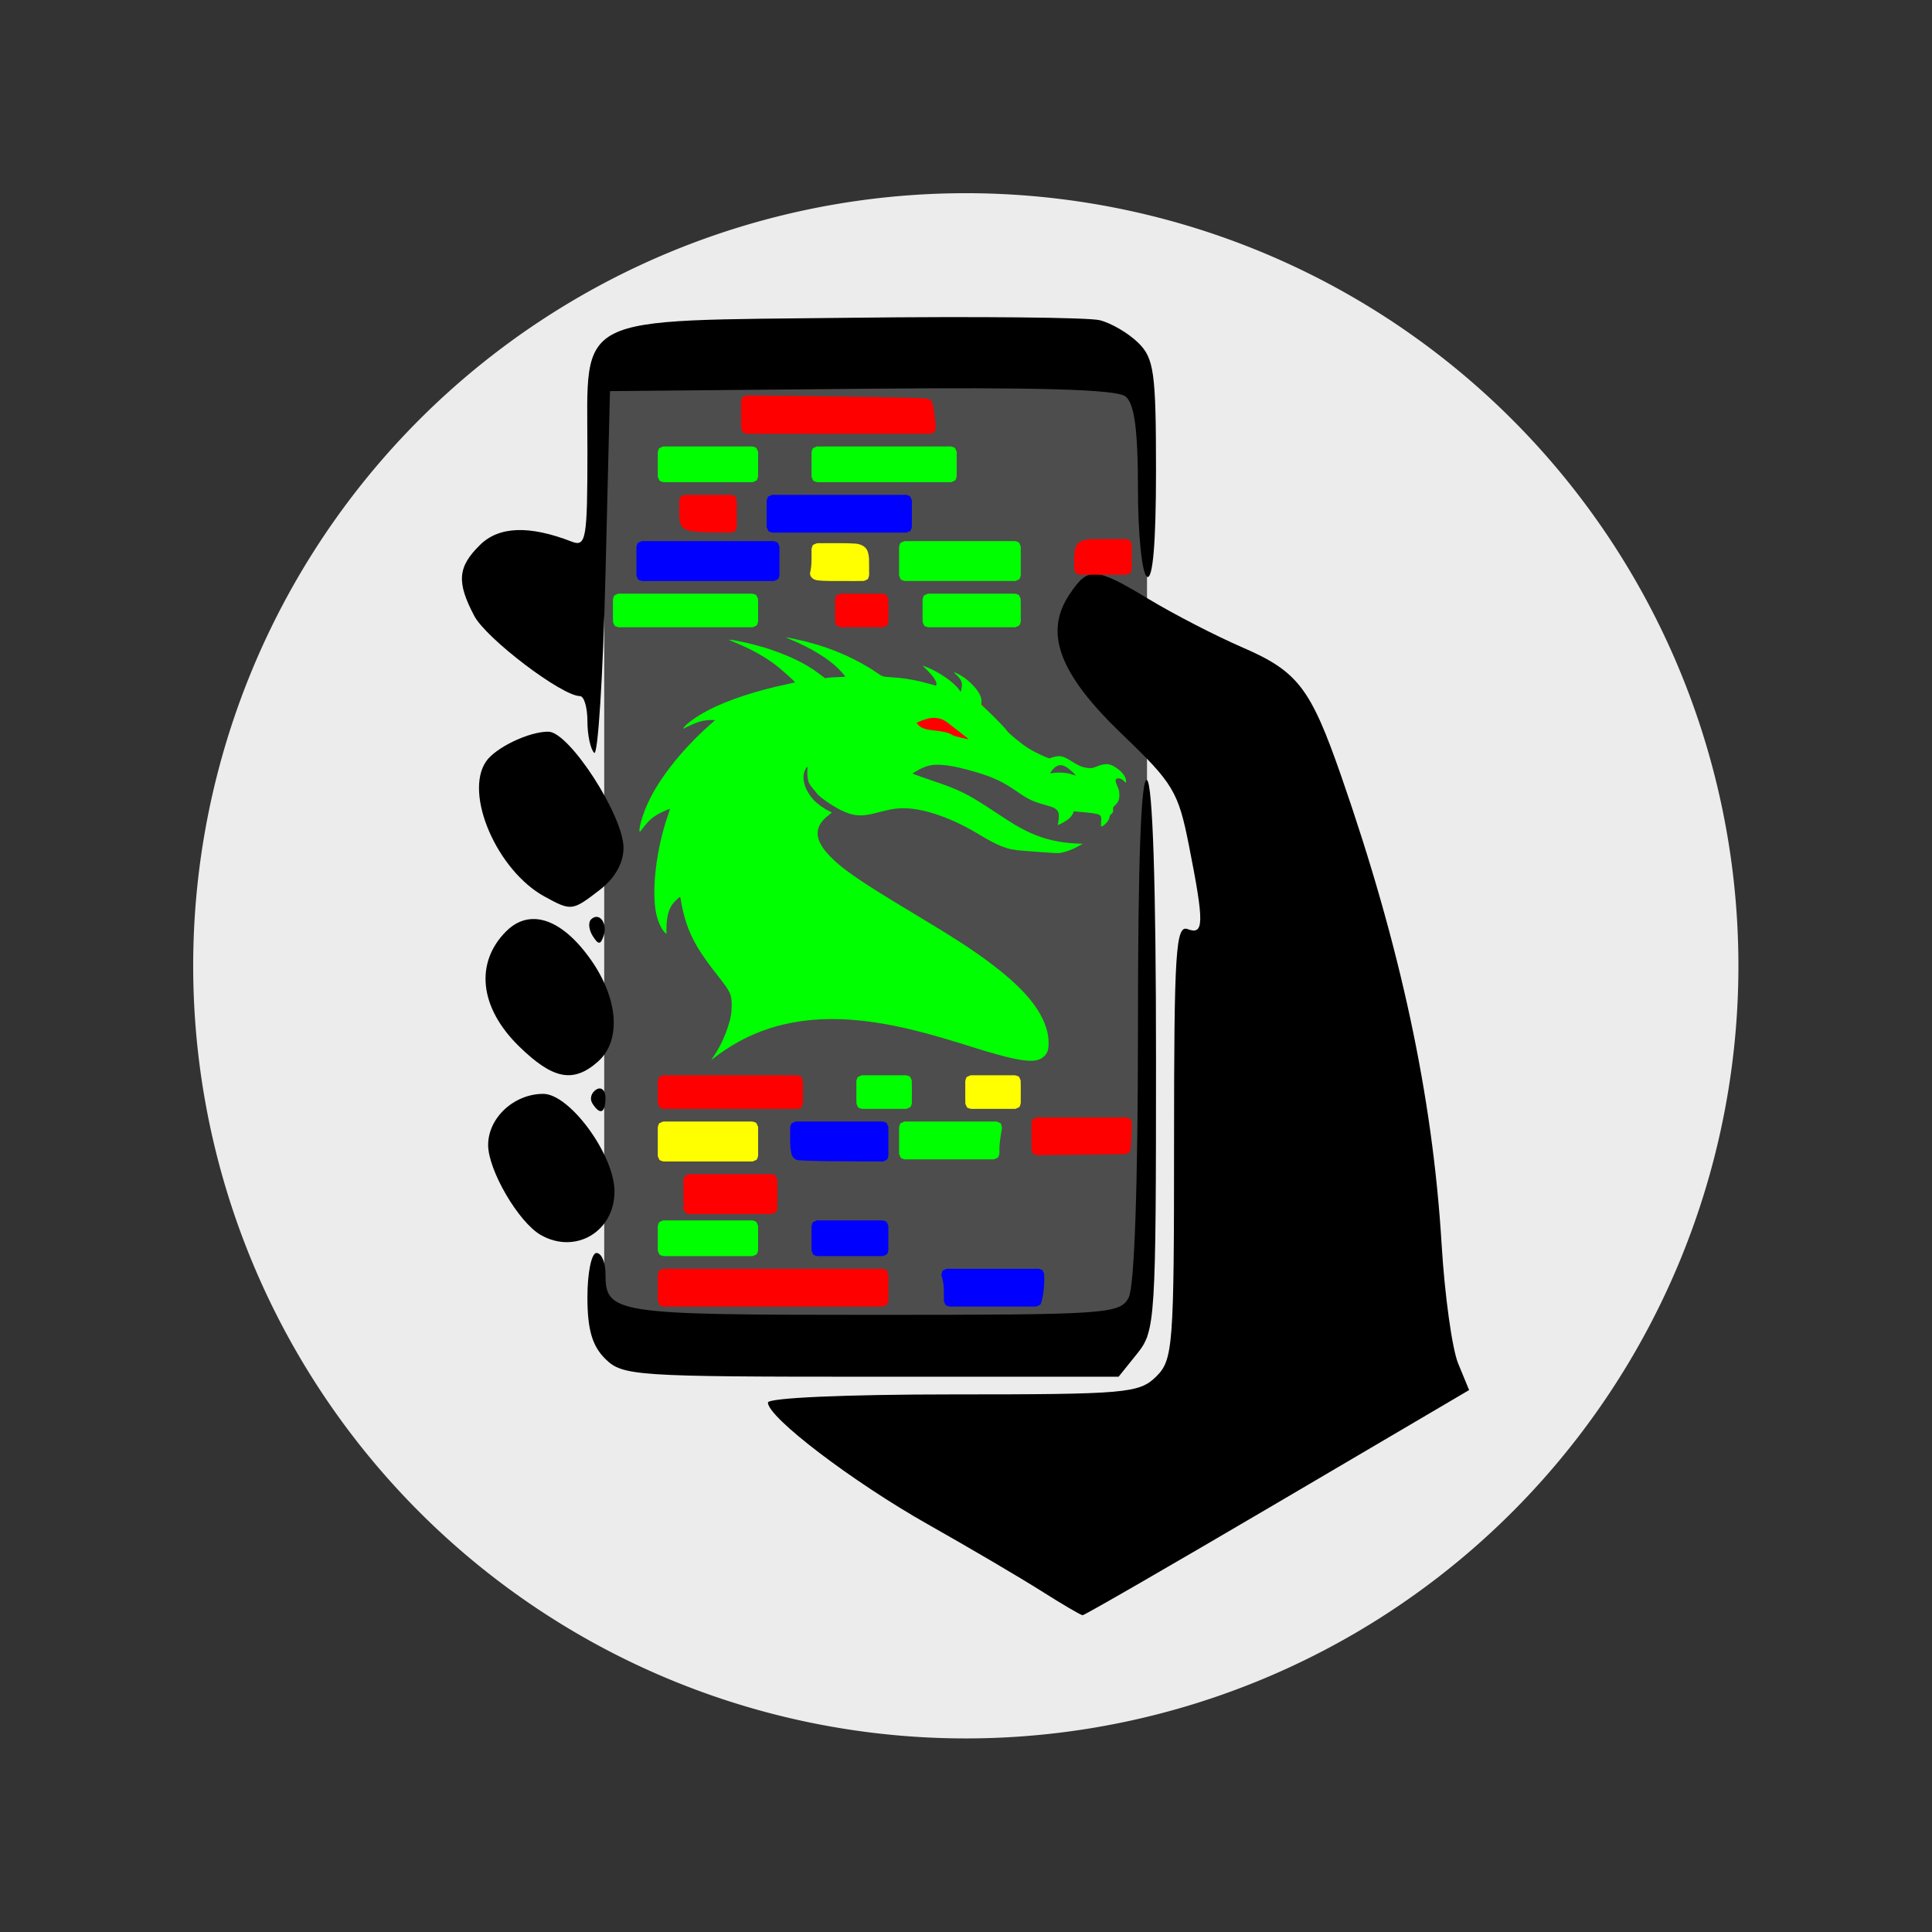 <?xml version="1.0" encoding="UTF-8" standalone="no"?>
<!-- Created with Inkscape (http://www.inkscape.org/) -->

<svg
   version="1.1"
   id="svg926"
   width="500"
   height="500"
   viewBox="0 0 512 512"
   sodipodi:docname="andrax-ng-codehackide.svg"
   inkscape:version="1.2.2 (b0a8486541, 2022-12-01)"
   xmlns:inkscape="http://www.inkscape.org/namespaces/inkscape"
   xmlns:sodipodi="http://sodipodi.sourceforge.net/DTD/sodipodi-0.dtd"
   xmlns="http://www.w3.org/2000/svg"
   xmlns:svg="http://www.w3.org/2000/svg">
  <rect x="0" y="0" width="512" height="512" fill="#333333" stroke="none"/>
  <defs
     id="defs930" />
  <sodipodi:namedview
     id="namedview928"
     pagecolor="#636363"
     bordercolor="#ffffff"
     borderopacity="1"
     inkscape:pageshadow="0"
     inkscape:pageopacity="0"
     inkscape:pagecheckerboard="true"
     showgrid="false"
     inkscape:zoom="2.4892962"
     inkscape:cx="100.83171"
     inkscape:cy="102.63945"
     inkscape:window-width="1366"
     inkscape:window-height="691"
     inkscape:window-x="0"
     inkscape:window-y="24"
     inkscape:window-maximized="1"
     inkscape:current-layer="g932"
     inkscape:showpageshadow="0"
     inkscape:deskcolor="#595959" />
  <g
     inkscape:groupmode="layer"
     inkscape:label="Image"
     id="g932">
    <g
       id="g1745"
       transform="matrix(0.819,0,0,0.819,46.285,46.285)">
      <path
         style="opacity:1;fill:#ececec;fill-rule:evenodd;stroke-width:2.662;stroke-linejoin:round;paint-order:stroke markers fill"
         id="path1571"
         sodipodi:type="arc"
         sodipodi:cx="256"
         sodipodi:cy="256"
         sodipodi:rx="250"
         sodipodi:ry="250"
         sodipodi:start="4.7101026"
         sodipodi:end="4.7087761"
         sodipodi:open="true"
         sodipodi:arc-type="arc"
         d="M 255.428,6.001 A 250,250 0 0 1 505.999,255.345 250,250 0 0 1 256.737,505.999 250,250 0 0 1 6.001,256.82 250,250 0 0 1 255.097,6.002" />
      <g
         id="g1517"
         transform="matrix(0.86,0,0,0.847,35.751,39.285)">
        <rect
           style="opacity:1;fill:#4d4d4d;fill-rule:evenodd;stroke-width:2.081;stroke-linejoin:round;paint-order:stroke markers fill"
           id="rect349"
           width="204.232"
           height="366.784"
           x="120.054"
           y="31.198"
           ry="0" />
        <g
           id="g2429">
          <path
             id="path1034"
             style="fill:#000000;stroke-width:3.386"
             d="m 275.901,8.142 c -16.878,-0.169 -39.084,-0.134 -62.55,0.145 -106.156,1.262 -99.618,-2.078 -99.618,50.865 0,33.862 -0.502,36.786 -5.943,34.646 -15.92,-6.261 -27.295,-5.854 -34.422,1.233 -8.467,8.42 -8.939,14.212 -2.202,27.167 4.525,8.701 32.983,30.623 39.754,30.623 1.547,0 2.812,4.308 2.812,9.57 0,5.262 1.146,10.712 2.547,12.109 1.401,1.397 3.311,-29.124 4.245,-67.822 l 1.698,-70.361 94.671,-0.897 c 67.008,-0.636 96.029,0.227 99.327,2.948 3.337,2.754 4.656,12.768 4.656,35.312 0,17.336 1.525,32.402 3.396,33.551 2.195,1.349 3.396,-12.911 3.396,-40.325 0,-37.726 -0.741,-43.146 -6.705,-49.077 -3.688,-3.667 -10.207,-7.544 -14.492,-8.614 -2.142,-0.535 -13.691,-0.906 -30.569,-1.075 z m 29.216,98.056 c -4.069,-0.262 -6.462,2.394 -10.008,7.776 -9.695,14.714 -3.874,30.391 19.877,53.503 19.197,18.68 21.063,21.834 25.077,42.442 5.795,29.751 5.719,34.3 -0.511,31.922 -4.443,-1.695 -5.094,8.676 -5.094,81.151 0,78.593 -0.368,83.463 -6.792,89.851 -6.35,6.315 -11.319,6.754 -76.405,6.754 -40.23,0 -69.613,1.313 -69.613,3.113 0,5.687 31.826,30.273 60.341,46.617 15.468,8.866 34.577,20.273 42.467,25.347 7.89,5.074 14.907,9.253 15.593,9.287 0.685,0.034 33.691,-19.305 73.341,-42.976 l 72.087,-43.042 -4.119,-10.144 c -2.268,-5.581 -5.075,-26.106 -6.234,-45.608 -3.357,-56.444 -15.45,-113.709 -37.738,-178.725 -11.589,-33.808 -16.327,-40.065 -37.314,-49.295 -9.881,-4.346 -25.586,-12.564 -34.9,-18.263 -10.247,-6.27 -15.987,-9.447 -20.056,-9.709 z M 99.082,166.421 c -7.204,-0.105 -19.917,6.056 -23.499,11.39 -8.354,12.442 4.188,41.742 22.106,51.643 10.03,5.543 10.34,5.503 20.68,-2.585 5.694,-4.454 8.947,-10.294 8.947,-16.06 0,-12.258 -20.363,-44.273 -28.234,-44.388 z m 225.189,18.481 c -2.234,-1.373 -3.396,30.998 -3.396,94.58 0,60.175 -1.327,99.127 -3.515,103.194 -3.343,6.213 -8.036,6.53 -96.097,6.53 -97.977,0 -100.739,-0.432 -100.739,-15.869 0,-4.272 -1.528,-7.77 -3.396,-7.77 -1.868,0 -3.396,7.598 -3.396,16.885 0,12.382 1.811,18.686 6.792,23.638 6.461,6.426 11.32,6.754 99.93,6.754 h 93.139 l 7.037,-8.897 c 6.774,-8.564 7.037,-12.798 7.037,-112.929 0,-65.71 -1.251,-104.797 -3.396,-106.115 z m -206.93,52.27 c -0.712,-0.068 -1.489,0.221 -2.248,0.976 -1.121,1.115 -0.839,3.952 0.623,6.305 2.139,3.442 2.942,3.445 4.092,0.013 1.231,-3.673 -0.33,-7.09 -2.467,-7.295 z m -23.147,0.831 c -3.989,-0.217 -7.756,1.327 -11.069,4.709 -11.828,12.071 -9.958,29.156 4.802,43.834 12.804,12.733 20.495,14.258 29.786,5.896 8.833,-7.949 7.686,-24.012 -2.786,-39.039 -6.82,-9.787 -14.084,-15.039 -20.733,-15.401 z m 24.221,64.715 c -0.413,-0.013 -0.865,0.117 -1.34,0.409 -1.898,1.167 -2.573,3.534 -1.499,5.263 2.911,4.684 4.948,3.814 4.948,-2.117 0,-2.172 -0.872,-3.514 -2.109,-3.555 z m -21.303,2.064 c -11.012,0 -20.733,9.163 -20.733,19.543 0,9.639 11.455,29.525 19.791,34.363 13.014,7.552 27.75,-1.268 27.75,-16.608 0,-13.911 -16.809,-37.298 -26.808,-37.298 z" />
          <path
             id="path1739"
             style="fill:#000000;stroke-width:0.43"
             d="m 173.49,39.658 -0.261,1.103 c -0.332,1.401 -0.353,8.791 -0.027,9.749 0.221,0.652 3.679,0.723 34.967,0.723 h 34.723 l -0.203,-5.371 c -0.111,-2.955 -0.227,-5.413 -0.261,-5.463 -0.035,-0.05 -15.563,-0.238 -34.503,-0.416 z m -31.304,19.347 v 5.26 5.257 h 17.005 17.005 v -5.257 -5.26 h -17.005 z m 57.088,0 v 5.26 5.257 h 25.708 25.708 v -5.257 -5.26 h -25.708 z m -49.394,18.289 v 2.676 c 0,1.472 0.114,3.934 0.256,5.47 l 0.261,2.792 3.282,0.154 c 1.806,0.084 5.881,0.194 9.054,0.245 l 5.768,0.094 V 83.011 77.295 h -9.311 z m 33.199,0 v 5.716 5.716 h 25.505 25.508 v -5.716 -5.716 h -25.508 z m 119.206,17.028 c -1.603,0.036 -2.727,0.109 -2.884,0.228 -0.289,0.219 -0.591,2.399 -0.764,5.498 l -0.291,5.136 h 9.406 9.406 l -0.137,-4.992 c -0.075,-2.746 -0.289,-5.163 -0.474,-5.371 -0.327,-0.37 -9.454,-0.605 -14.263,-0.498 z m -168.602,1.261 v 5.716 5.713 h 25.508 25.505 v -5.713 -5.716 h -25.505 z m 99.193,0 v 5.716 5.713 h 21.256 21.254 v -5.713 -5.716 h -21.254 z m -24.116,0.456 c -4.747,0 -8.72,0.164 -8.83,0.364 -0.11,0.2 -0.33,2.671 -0.488,5.488 l -0.286,5.121 h 9.369 9.372 v -4.056 c 0,-2.232 -0.115,-4.702 -0.254,-5.488 l -0.252,-1.43 z M 125.183,115.244 v 5.029 5.029 h 25.505 25.508 v -5.029 -5.029 h -25.508 z m 82.996,0 v 5.029 5.029 h 8.705 8.705 v -5.029 -5.029 h -8.705 z m 33.199,0 v 5.029 5.029 h 17.005 17.003 v -5.029 -5.029 H 258.383 Z M 142.186,299.044 v 5.029 5.029 h 25.508 25.508 v -5.029 -5.029 h -25.508 z m 74.496,0 v 5.029 5.029 h 8.705 8.705 v -5.029 -5.029 h -8.705 z m 40.891,0 v 5.029 5.029 h 8.908 8.905 v -5.029 -5.029 h -8.905 z m 24.699,16.461 v 5.664 5.666 l 17.103,-0.238 c 9.408,-0.131 17.195,-0.33 17.305,-0.443 0.11,-0.113 0.266,-2.556 0.347,-5.428 l 0.146,-5.22 h -17.452 z m -140.086,1.828 v 5.716 5.713 h 17.005 17.005 v -5.713 -5.716 h -17.005 z m 49.396,0 v 5.411 c 0,2.976 0.12,5.545 0.269,5.713 0.148,0.167 7.801,0.305 17.005,0.305 h 16.734 v -5.713 -5.716 h -17.005 z m 41.294,0 v 5.485 5.488 h 17.02 c 13.259,0 17.05,-0.127 17.173,-0.572 0.087,-0.314 0.277,-2.782 0.42,-5.485 l 0.259,-4.915 h -17.437 z m -81.377,20.118 v 5.716 5.713 h 16.194 16.194 v -5.713 -5.716 h -16.194 z m -9.313,17.373 v 5.26 5.257 h 17.005 17.005 v -5.257 -5.26 h -17.005 z m 57.088,0 v 5.26 5.257 h 13.159 13.157 v -5.257 -5.26 h -13.157 z m -57.088,18.289 v 5.716 5.716 h 41.702 41.702 v -5.716 -5.716 h -41.702 z m 106.884,0 v 2.676 c 0,1.472 0.118,3.942 0.261,5.488 l 0.261,2.81 h 16.885 16.888 l 0.261,-3.498 c 0.144,-1.924 0.261,-4.392 0.261,-5.485 v -1.989 h -17.408 z" />
        </g>
        <rect
           style="opacity:1;fill:#ff0000;fill-rule:evenodd;stroke-width:2.086;stroke-linejoin:round;paint-order:stroke markers fill"
           id="rect1433"
           width="28.348"
           height="18.128"
           x="234.279"
           y="156.06" />
        <path
           style="fill:#00ff00;stroke-width:0.193"
           d="m 282.211,292.027 c 2.262,-0.354 3.841,-1.548 4.646,-3.511 0.579,-1.413 0.508,-5.215 -0.144,-7.695 -2.259,-8.594 -9.012,-16.674 -22.331,-26.72 -6.405,-4.831 -13.889,-9.712 -28.869,-18.829 -20.009,-12.178 -26.615,-16.858 -31.4,-22.247 -5.128,-5.775 -5.018,-10.56 0.336,-14.663 0.662,-0.508 1.203,-0.981 1.202,-1.052 -0.002,-0.071 -0.569,-0.393 -1.261,-0.715 -1.6,-0.745 -4.378,-2.8 -5.545,-4.102 -2.931,-3.269 -4.336,-7.206 -3.643,-10.208 0.247,-1.068 0.962,-2.433 1.275,-2.433 0.076,0 0.085,0.589 0.019,1.309 -0.146,1.608 0.128,3.79 0.614,4.894 0.2,0.454 0.854,1.392 1.452,2.084 0.599,0.692 1.294,1.562 1.546,1.934 0.826,1.221 5.864,4.764 8.966,6.305 4.669,2.32 7.644,2.577 13.073,1.128 4.523,-1.207 6.257,-1.567 8.512,-1.767 7.647,-0.68 18.792,2.896 29.806,9.563 4.824,2.92 6.825,3.997 9.134,4.916 2.581,1.027 4.457,1.421 8.094,1.7 13.474,1.032 13.099,1.015 14.698,0.666 1.852,-0.404 4.082,-1.289 6.024,-2.389 l 1.69,-0.958 -1.105,-0.039 c -9.485,-0.333 -16.448,-2.403 -24.526,-7.288 -1.282,-0.775 -4.429,-2.826 -6.993,-4.557 -10.447,-7.053 -13.68,-8.71 -23.532,-12.058 -1.954,-0.664 -4.538,-1.581 -5.743,-2.039 l -2.191,-0.832 0.97,-0.628 c 1.534,-0.994 3.421,-1.891 4.803,-2.282 3.652,-1.035 9.013,-0.358 17.774,2.244 6.711,1.993 10.503,3.79 15.563,7.374 4.386,3.107 6.181,3.977 10.934,5.298 3.075,0.855 3.901,1.276 4.643,2.368 0.476,0.7 0.556,2.316 0.206,4.144 -0.114,0.595 -0.181,1.102 -0.15,1.125 0.134,0.101 2.56,-1.223 3.548,-1.936 1.102,-0.795 1.98,-1.89 2.238,-2.792 l 0.146,-0.511 3.933,0.389 c 6.387,0.631 6.645,0.779 6.387,3.679 -0.18,2.027 0.003,2.168 1.321,1.015 1.084,-0.948 1.642,-1.798 1.811,-2.762 0.094,-0.533 0.353,-0.981 0.786,-1.357 0.571,-0.496 0.638,-0.67 0.586,-1.507 -0.054,-0.862 0.012,-1.016 0.741,-1.731 1.254,-1.231 1.625,-2.147 1.616,-3.987 -0.007,-1.316 -0.131,-1.884 -0.721,-3.291 -0.768,-1.829 -0.841,-2.244 -0.484,-2.748 0.462,-0.651 2.235,-0.16 3.014,0.835 0.606,0.774 0.83,0.632 0.684,-0.434 -0.19,-1.388 -1.272,-2.909 -3.014,-4.236 -2.813,-2.142 -4.41,-2.366 -7.71,-1.08 -1.925,0.75 -2.095,0.785 -3.375,0.698 -1.708,-0.117 -3.342,-0.693 -5.037,-1.775 -4.305,-2.75 -5.136,-3.043 -7.382,-2.602 -0.702,0.138 -1.506,0.364 -1.787,0.503 -0.477,0.235 -0.611,0.21 -1.998,-0.372 -2.393,-1.004 -4.685,-2.194 -6.659,-3.457 -2.348,-1.502 -7.2,-5.548 -7.803,-6.507 -0.549,-0.872 -3.832,-4.344 -7.224,-7.641 l -2.439,-2.37 0.07,-1.144 c 0.137,-2.241 -1.732,-5.148 -5.286,-8.221 -1.212,-1.048 -3.263,-2.327 -4.518,-2.816 -0.743,-0.29 -0.696,-0.19 0.406,0.865 1.883,1.802 2.307,2.943 1.887,5.074 l -0.277,1.402 -0.779,-1.061 c -2.153,-2.932 -7.747,-6.783 -12.482,-8.593 l -1.17,-0.447 0.987,0.976 c 3.052,3.017 4.529,5.193 4.247,6.256 l -0.127,0.478 -1.473,-0.431 c -5.395,-1.578 -9.651,-2.381 -14.46,-2.727 -4.317,-0.311 -4.1,-0.255 -5.909,-1.52 -7.673,-5.366 -16.887,-9.531 -26.725,-12.081 -2.467,-0.639 -7.838,-1.813 -7.941,-1.736 -0.044,0.033 0.85,0.454 1.988,0.936 7.401,3.132 13.907,7.155 17.592,10.879 1.387,1.401 2.791,3.025 2.791,3.227 0,0.038 -1.324,0.119 -2.942,0.179 -1.618,0.06 -3.331,0.179 -3.806,0.265 l -0.865,0.156 -2.576,-1.964 c -4.676,-3.565 -10.314,-6.378 -18.338,-9.148 -4.37,-1.509 -13.178,-3.599 -15.162,-3.598 -0.208,1.4e-4 0.821,0.495 2.286,1.1 6.543,2.701 12.09,5.93 16.457,9.577 1.947,1.626 5.883,5.248 6.026,5.544 0.033,0.069 -1.115,0.372 -2.553,0.673 -11.869,2.485 -23.011,6.226 -30.475,10.232 -3.955,2.123 -7.76,4.899 -8.819,6.434 l -0.341,0.494 0.528,-0.261 c 4.293,-2.121 5.811,-2.674 8.198,-2.987 0.799,-0.105 1.887,-0.167 2.417,-0.137 l 0.964,0.053 -2.215,2.009 c -10.445,9.475 -18.938,20.432 -23.166,29.887 -1.837,4.109 -3.277,9.054 -3.058,10.498 0.063,0.412 0.218,0.275 1.272,-1.122 2.241,-2.968 3.636,-4.23 6.236,-5.638 1.506,-0.816 3.764,-1.792 3.903,-1.687 0.057,0.043 -0.294,1.238 -0.78,2.655 -4.312,12.586 -6.179,28.657 -4.336,37.32 0.662,3.111 2.087,6.207 3.391,7.367 l 0.47,0.419 0.008,-2.033 c 0.014,-3.939 0.673,-6.915 1.986,-8.983 0.653,-1.028 2.565,-2.967 3.04,-3.083 0.158,-0.039 0.3,0.407 0.396,1.243 0.22,1.91 1.187,5.995 2.038,8.614 2.025,6.225 5.136,11.549 11.626,19.898 5.032,6.474 5.449,7.365 5.441,11.637 -0.005,2.922 -0.358,4.95 -1.437,8.259 -1.264,3.879 -2.948,7.476 -4.941,10.552 -0.635,0.981 -1.197,1.857 -1.249,1.947 -0.051,0.09 0.497,-0.318 1.218,-0.908 0.722,-0.59 2.411,-1.821 3.754,-2.736 15.473,-10.543 33.649,-14.03 55.944,-10.733 10.285,1.521 20.484,4.119 37.074,9.444 13.417,4.306 20.119,5.764 23.832,5.183 z m 13.353,-109.433 c -1.692,-0.536 -4.548,-0.72 -6.437,-0.415 -0.647,0.105 -1.205,0.169 -1.24,0.142 -0.155,-0.117 1.113,-1.766 1.728,-2.25 1.537,-1.207 2.864,-1.154 4.792,0.193 1.316,0.919 3.498,3.081 2.919,2.891 -0.176,-0.057 -0.969,-0.31 -1.763,-0.562 z m -40.968,-13.812 c -2.451,-0.577 -3.252,-0.85 -4.15,-1.416 -0.979,-0.616 -2.771,-1.028 -5.979,-1.375 -3.509,-0.379 -4.942,-0.852 -6.116,-2.018 -0.401,-0.399 -0.729,-0.79 -0.729,-0.871 0,-0.236 2.802,-1.349 4.29,-1.705 1.762,-0.421 3.506,-0.325 5.155,0.283 0.909,0.335 1.824,0.948 3.706,2.483 1.375,1.121 3.421,2.736 4.547,3.588 1.126,0.852 1.922,1.55 1.767,1.55 -0.154,0 -1.276,-0.234 -2.492,-0.521 z"
           id="path844"
           inkscape:connector-curvature="0" />
        <path
           id="path1095"
           style="opacity:1;fill:#ff0000;fill-rule:evenodd;stroke-width:1.676;stroke-linejoin:round;paint-order:stroke markers fill"
           d="m 172.053,38.602 c -0.312,0.752 -0.638,1.501 -0.51,2.334 0,3.227 0,6.454 0,9.682 0.321,0.494 0.38,1.269 0.873,1.578 0.707,0.335 1.442,0.516 2.227,0.422 22.74,0 45.48,-10e-7 68.22,0 0.488,-0.323 1.281,-0.375 1.568,-0.876 0.272,-0.757 0.537,-1.516 0.319,-2.324 -0.364,-2.947 -0.433,-5.968 -1.299,-8.825 -0.23,-0.65 -0.903,-1.022 -1.463,-1.34 -2.258,-0.325 -4.561,-0.252 -6.838,-0.374 -20.063,-0.532 -40.134,-0.638 -60.201,-0.925 -0.763,-0.023 -1.538,-0.102 -2.206,0.345 -0.231,0.101 -0.461,0.203 -0.692,0.304 z" />
        <path
           id="path1097"
           style="opacity:1;fill:#ff0000;fill-rule:evenodd;stroke-width:1.676;stroke-linejoin:round;paint-order:stroke markers fill"
           d="m 148.736,76.619 c -0.306,0.746 -0.618,1.49 -0.492,2.314 0.077,2.504 -0.207,5.052 0.311,7.521 0.421,1.954 2.357,3.113 4.231,3.318 5.003,0.746 10.079,0.513 15.119,0.606 0.496,-0.317 1.272,-0.369 1.583,-0.861 0.338,-0.711 0.527,-1.449 0.431,-2.239 0,-3.115 0,-6.23 0,-9.345 -0.321,-0.494 -0.38,-1.269 -0.873,-1.578 -0.707,-0.335 -1.442,-0.516 -2.227,-0.422 -5.525,0 -11.049,0 -16.574,0 -0.503,0.229 -1.005,0.457 -1.508,0.686 z" />
        <path
           id="path1099"
           style="opacity:1;fill:#ff0000;fill-rule:evenodd;stroke-width:1.676;stroke-linejoin:round;paint-order:stroke markers fill"
           d="m 305.123,92.818 c -2.26,0.096 -4.865,-0.08 -6.666,1.542 -1.684,1.62 -1.515,4.147 -1.563,6.291 0.02,1.29 -0.066,2.604 0.025,3.879 0.364,0.581 0.377,1.537 1.2,1.63 1.041,0.526 2.239,0.194 3.359,0.286 5.025,0 10.051,0 15.076,0 0.494,-0.321 1.269,-0.38 1.578,-0.873 0.335,-0.707 0.516,-1.442 0.422,-2.227 0,-2.847 0,-5.694 0,-8.541 -0.321,-0.494 -0.38,-1.269 -0.873,-1.578 -0.707,-0.335 -1.442,-0.516 -2.227,-0.422 -3.444,0.002 -6.888,-0.007 -10.332,0.012 z" />
        <path
           id="path1101"
           style="opacity:1;fill:#ff0000;fill-rule:evenodd;stroke-width:1.676;stroke-linejoin:round;paint-order:stroke markers fill"
           d="m 207.387,114.381 c -0.306,0.746 -0.618,1.49 -0.492,2.314 0.028,2.64 -0.056,5.304 0.041,7.929 0.367,0.58 0.383,1.535 1.206,1.627 1.04,0.52 2.235,0.19 3.353,0.282 4.489,0 8.979,0 13.468,0 0.494,-0.321 1.269,-0.38 1.578,-0.873 0.335,-0.707 0.516,-1.442 0.422,-2.227 -0.028,-2.607 0.056,-5.237 -0.041,-7.829 -0.367,-0.58 -0.383,-1.535 -1.206,-1.627 -1.04,-0.52 -2.235,-0.19 -3.353,-0.282 -4.489,0 -8.979,0 -13.468,0 -0.503,0.229 -1.005,0.457 -1.508,0.686 z" />
        <path
           id="path1103"
           style="opacity:1;fill:#ff0000;fill-rule:evenodd;stroke-width:1.676;stroke-linejoin:round;paint-order:stroke markers fill"
           d="m 140.701,298.369 c -0.306,0.746 -0.618,1.49 -0.492,2.314 0.028,2.64 -0.056,5.304 0.041,7.929 0.367,0.58 0.383,1.535 1.206,1.627 1.04,0.52 2.235,0.19 3.353,0.282 16.006,0 32.011,0 48.017,0 0.494,-0.321 1.269,-0.38 1.578,-0.873 0.335,-0.707 0.516,-1.442 0.422,-2.227 -0.028,-2.607 0.056,-5.237 -0.041,-7.829 -0.367,-0.58 -0.383,-1.535 -1.206,-1.627 -1.04,-0.52 -2.235,-0.19 -3.353,-0.282 -16.006,0 -32.011,0 -48.017,0 -0.503,0.229 -1.005,0.457 -1.508,0.686 z" />
        <path
           id="path1105"
           style="opacity:1;fill:#ff0000;fill-rule:evenodd;stroke-width:1.676;stroke-linejoin:round;paint-order:stroke markers fill"
           d="m 281.303,314.438 c -0.306,0.746 -0.618,1.49 -0.492,2.314 0,3.159 0,6.318 0,9.477 0.321,0.493 0.379,1.27 0.873,1.577 0.717,0.332 1.46,0.516 2.252,0.409 10.748,-0.14 21.496,-0.28 32.244,-0.419 0.493,-0.326 1.256,-0.399 1.572,-0.891 0.649,-1.202 0.397,-2.598 0.538,-3.91 0.086,-2.411 0.286,-4.84 0.304,-7.239 -0.339,-0.552 -0.282,-1.499 -1.04,-1.633 -1.078,-0.616 -2.339,-0.29 -3.521,-0.37 -10.407,0 -20.815,0 -31.222,0 -0.503,0.229 -1.005,0.457 -1.508,0.686 z" />
        <path
           id="path1107"
           style="opacity:1;fill:#ff0000;fill-rule:evenodd;stroke-width:1.676;stroke-linejoin:round;paint-order:stroke markers fill"
           d="m 150.342,336.131 c -0.306,0.746 -0.618,1.49 -0.492,2.314 0,3.416 0,6.832 0,10.248 0.321,0.494 0.38,1.269 0.873,1.578 0.707,0.335 1.442,0.516 2.227,0.422 10.078,0 20.156,0 30.234,0 0.494,-0.321 1.269,-0.38 1.578,-0.873 0.335,-0.707 0.516,-1.442 0.422,-2.227 0,-3.383 0,-6.765 0,-10.148 -0.321,-0.494 -0.38,-1.269 -0.873,-1.578 -0.707,-0.335 -1.442,-0.516 -2.227,-0.422 -10.078,0 -20.156,0 -30.234,0 -0.503,0.229 -1.005,0.457 -1.508,0.686 z" />
        <path
           id="path1109"
           style="opacity:1;fill:#ff0000;fill-rule:evenodd;stroke-width:1.676;stroke-linejoin:round;paint-order:stroke markers fill"
           d="m 140.701,372.285 c -0.306,0.746 -0.618,1.49 -0.492,2.314 0,3.148 0,6.297 0,9.445 0.321,0.494 0.38,1.269 0.873,1.578 0.707,0.335 1.442,0.516 2.227,0.422 27.218,0 54.436,0 81.654,0 0.494,-0.321 1.269,-0.38 1.578,-0.873 0.335,-0.707 0.516,-1.442 0.422,-2.227 0,-3.115 0,-6.23 0,-9.345 -0.321,-0.494 -0.38,-1.269 -0.873,-1.578 -0.707,-0.335 -1.442,-0.516 -2.227,-0.422 -27.218,0 -54.436,0 -81.654,0 -0.503,0.229 -1.005,0.457 -1.508,0.686 z" />
        <path
           id="path1111"
           style="opacity:1;fill:#00ff00;fill-rule:evenodd;stroke-width:1.676;stroke-linejoin:round;paint-order:stroke markers fill"
           d="m 140.701,58.141 c -0.306,0.746 -0.618,1.49 -0.492,2.314 0,2.88 0,5.76 0,8.641 0.321,0.494 0.38,1.269 0.873,1.578 0.707,0.335 1.442,0.516 2.227,0.422 10.881,0 21.763,0 32.644,0 0.494,-0.321 1.269,-0.38 1.578,-0.873 0.335,-0.707 0.516,-1.442 0.422,-2.227 0,-2.847 10e-6,-5.694 0,-8.541 -0.321,-0.494 -0.38,-1.269 -0.873,-1.578 -0.707,-0.335 -1.442,-0.516 -2.227,-0.422 -10.881,0 -21.763,0 -32.644,0 -0.503,0.229 -1.005,0.457 -1.508,0.686 z" />
        <path
           id="path1182"
           style="opacity:1;fill:#00ff00;fill-rule:evenodd;stroke-width:1.676;stroke-linejoin:round;paint-order:stroke markers fill"
           d="m 198.549,58.141 c -0.306,0.746 -0.618,1.49 -0.492,2.314 0,2.88 0,5.76 0,8.641 0.321,0.494 0.38,1.269 0.873,1.578 0.707,0.335 1.442,0.516 2.227,0.422 16.506,0 33.011,0 49.517,0 0.494,-0.321 1.269,-0.38 1.578,-0.873 0.335,-0.707 0.516,-1.442 0.422,-2.227 0,-2.847 0,-5.694 0,-8.541 -0.321,-0.494 -0.38,-1.269 -0.873,-1.578 -0.707,-0.335 -1.442,-0.516 -2.227,-0.422 -16.506,0 -33.011,0 -49.517,0 -0.503,0.229 -1.005,0.457 -1.508,0.686 z" />
        <path
           id="path1184"
           style="opacity:1;fill:#00ff00;fill-rule:evenodd;stroke-width:1.676;stroke-linejoin:round;paint-order:stroke markers fill"
           d="m 231.49,94.295 c -0.306,0.746 -0.618,1.49 -0.492,2.314 0,3.416 0,6.832 0,10.248 0.321,0.494 0.38,1.269 0.873,1.578 0.707,0.335 1.442,0.516 2.227,0.422 13.56,0 27.12,0 40.679,0 0.494,-0.321 1.269,-0.38 1.578,-0.873 0.335,-0.707 0.516,-1.442 0.422,-2.227 0,-3.383 0,-6.765 0,-10.148 -0.321,-0.494 -0.38,-1.269 -0.873,-1.578 -0.707,-0.335 -1.442,-0.516 -2.227,-0.422 -13.56,0 -27.12,0 -40.679,0 -0.503,0.229 -1.005,0.457 -1.508,0.686 z" />
        <path
           id="path1186"
           style="opacity:1;fill:#00ff00;fill-rule:evenodd;stroke-width:1.676;stroke-linejoin:round;paint-order:stroke markers fill"
           d="m 123.828,114.381 c -0.306,0.746 -0.618,1.49 -0.492,2.314 0.028,2.64 -0.056,5.304 0.041,7.929 0.367,0.58 0.383,1.535 1.206,1.627 1.04,0.52 2.235,0.19 3.353,0.282 16.006,0 32.011,0 48.017,0 0.494,-0.321 1.269,-0.38 1.578,-0.873 0.335,-0.707 0.516,-1.442 0.422,-2.227 -0.028,-2.607 0.056,-5.237 -0.041,-7.829 -0.367,-0.58 -0.383,-1.535 -1.206,-1.627 -1.04,-0.52 -2.235,-0.19 -3.353,-0.282 -16.006,0 -32.011,0 -48.017,0 -0.503,0.229 -1.005,0.457 -1.508,0.686 z" />
        <path
           id="path1188"
           style="opacity:1;fill:#00ff00;fill-rule:evenodd;stroke-width:1.676;stroke-linejoin:round;paint-order:stroke markers fill"
           d="m 240.328,114.381 c -0.306,0.746 -0.618,1.49 -0.492,2.314 0.028,2.64 -0.056,5.304 0.041,7.929 0.367,0.58 0.383,1.535 1.206,1.627 1.04,0.52 2.235,0.19 3.353,0.282 10.114,0 20.228,0 30.341,0 0.494,-0.321 1.269,-0.38 1.578,-0.873 0.335,-0.707 0.516,-1.442 0.422,-2.227 -0.028,-2.607 0.056,-5.237 -0.041,-7.829 -0.367,-0.58 -0.383,-1.535 -1.206,-1.627 -1.04,-0.52 -2.235,-0.19 -3.353,-0.282 -10.114,0 -20.228,0 -30.341,0 -0.503,0.229 -1.005,0.457 -1.508,0.686 z" />
        <path
           id="path1192"
           style="opacity:1;fill:#00ff00;fill-rule:evenodd;stroke-width:1.676;stroke-linejoin:round;paint-order:stroke markers fill"
           d="m 215.422,298.369 c -0.306,0.746 -0.618,1.49 -0.492,2.314 0.028,2.64 -0.056,5.304 0.041,7.929 0.367,0.58 0.383,1.535 1.206,1.627 1.04,0.52 2.235,0.19 3.353,0.282 4.757,0 9.514,0 14.271,0 0.494,-0.321 1.269,-0.38 1.578,-0.873 0.335,-0.707 0.516,-1.442 0.422,-2.227 -0.028,-2.607 0.056,-5.237 -0.041,-7.829 -0.367,-0.58 -0.383,-1.535 -1.206,-1.627 -1.04,-0.52 -2.235,-0.19 -3.353,-0.282 -4.757,0 -9.514,0 -14.271,0 -0.503,0.229 -1.005,0.457 -1.508,0.686 z" />
        <path
           id="path1194"
           style="opacity:1;fill:#00ff00;fill-rule:evenodd;stroke-width:1.676;stroke-linejoin:round;paint-order:stroke markers fill"
           d="m 231.49,316.045 c -0.306,0.746 -0.618,1.49 -0.492,2.314 0,3.148 0,6.296 0,9.443 0.321,0.494 0.38,1.269 0.873,1.578 0.707,0.335 1.442,0.516 2.227,0.422 10.881,0 21.763,0 32.644,0 0.494,-0.321 1.268,-0.38 1.578,-0.873 0.387,-0.761 0.492,-1.575 0.426,-2.419 -0.041,-2.971 0.497,-5.906 0.982,-8.825 -0.24,-0.532 -0.159,-1.328 -0.609,-1.686 -0.693,-0.333 -1.355,-0.803 -2.163,-0.64 -11.319,-10e-6 -22.639,0 -33.958,0 -0.503,0.229 -1.005,0.457 -1.508,0.686 z" />
        <path
           id="path1196"
           style="opacity:1;fill:#00ff00;fill-rule:evenodd;stroke-width:1.676;stroke-linejoin:round;paint-order:stroke markers fill"
           d="m 140.701,353.807 c -0.306,0.746 -0.618,1.49 -0.492,2.314 0,2.88 0,5.76 0,8.641 0.321,0.494 0.38,1.269 0.873,1.578 0.707,0.335 1.442,0.516 2.227,0.422 10.881,0 21.763,0 32.644,0 0.494,-0.321 1.269,-0.38 1.578,-0.873 0.335,-0.707 0.516,-1.442 0.422,-2.227 0,-2.847 10e-6,-5.694 0,-8.541 -0.321,-0.494 -0.38,-1.269 -0.873,-1.578 -0.707,-0.335 -1.442,-0.516 -2.227,-0.422 -10.881,0 -21.763,0 -32.644,0 -0.503,0.229 -1.005,0.457 -1.508,0.686 z" />
        <path
           id="path1198"
           style="opacity:1;fill:#0000ff;fill-rule:evenodd;stroke-width:1.676;stroke-linejoin:round;paint-order:stroke markers fill"
           d="m 181.676,76.619 c -0.306,0.746 -0.618,1.49 -0.492,2.314 0,3.148 0,6.297 0,9.445 0.321,0.494 0.38,1.269 0.873,1.578 0.707,0.335 1.442,0.516 2.227,0.422 16.506,0 33.011,0 49.517,0 0.494,-0.321 1.269,-0.38 1.578,-0.873 0.335,-0.707 0.516,-1.442 0.422,-2.227 0,-3.115 0,-6.23 0,-9.345 -0.321,-0.494 -0.38,-1.269 -0.873,-1.578 -0.707,-0.335 -1.442,-0.516 -2.227,-0.422 -16.506,0 -33.011,0 -49.517,0 -0.503,0.229 -1.005,0.457 -1.508,0.686 z" />
        <path
           id="path1269"
           style="opacity:1;fill:#0000ff;fill-rule:evenodd;stroke-width:1.676;stroke-linejoin:round;paint-order:stroke markers fill"
           d="m 132.666,94.295 c -0.306,0.746 -0.618,1.49 -0.492,2.314 0,3.416 0,6.832 0,10.248 0.321,0.494 0.38,1.269 0.873,1.578 0.707,0.335 1.442,0.516 2.227,0.422 16.238,0 32.476,0 48.714,0 0.494,-0.321 1.269,-0.38 1.578,-0.873 0.335,-0.707 0.516,-1.442 0.422,-2.227 0,-3.383 0,-6.765 0,-10.148 -0.321,-0.494 -0.38,-1.269 -0.873,-1.578 -0.707,-0.335 -1.442,-0.516 -2.227,-0.422 -16.238,0 -32.476,0 -48.714,0 -0.503,0.229 -1.005,0.457 -1.508,0.686 z" />
        <path
           id="path1271"
           style="opacity:1;fill:#0000ff;fill-rule:evenodd;stroke-width:1.676;stroke-linejoin:round;paint-order:stroke markers fill"
           d="m 190.514,316.045 c -0.306,0.746 -0.618,1.49 -0.492,2.314 0.082,3.107 -0.255,6.281 0.492,9.33 0.298,1.347 1.459,2.481 2.887,2.463 7.486,0.451 14.992,0.357 22.488,0.417 3.022,0.013 6.045,0.025 9.067,0.038 0.495,-0.319 1.27,-0.374 1.58,-0.867 0.337,-0.709 0.522,-1.446 0.427,-2.233 0,-3.383 0,-6.765 0,-10.148 -0.321,-0.494 -0.38,-1.269 -0.873,-1.578 -0.707,-0.335 -1.442,-0.516 -2.227,-0.422 -10.614,0 -21.228,-10e-6 -31.841,0 -0.503,0.229 -1.005,0.457 -1.508,0.686 z" />
        <path
           id="path1273"
           style="opacity:1;fill:#0000ff;fill-rule:evenodd;stroke-width:1.676;stroke-linejoin:round;paint-order:stroke markers fill"
           d="m 247.371,372.285 c -0.197,0.799 -0.688,1.6 -0.268,2.412 0.943,3.024 0.723,6.231 0.766,9.354 0.322,0.493 0.383,1.266 0.877,1.574 0.763,0.386 1.578,0.49 2.423,0.42 10.48,0 20.96,0 31.44,0 0.615,-0.384 1.573,-0.413 1.772,-1.224 0.466,-1.117 0.535,-2.372 0.81,-3.551 0.394,-2.562 0.513,-5.186 0.382,-7.761 -0.367,-0.58 -0.383,-1.535 -1.206,-1.627 -1.04,-0.52 -2.235,-0.19 -3.353,-0.282 -10.712,0 -21.424,0 -32.136,0 -0.503,0.229 -1.005,0.457 -1.508,0.686 z" />
        <path
           id="path1275"
           style="opacity:1;fill:#0000ff;fill-rule:evenodd;stroke-width:1.676;stroke-linejoin:round;paint-order:stroke markers fill"
           d="m 198.549,353.807 c -0.306,0.746 -0.618,1.49 -0.492,2.314 0,2.88 0,5.76 0,8.641 0.321,0.494 0.38,1.269 0.873,1.578 0.707,0.335 1.442,0.516 2.227,0.422 7.935,0 15.871,0 23.806,0 0.494,-0.321 1.269,-0.38 1.578,-0.873 0.335,-0.707 0.516,-1.442 0.422,-2.227 0,-2.847 0,-5.694 0,-8.541 -0.321,-0.494 -0.38,-1.269 -0.873,-1.578 -0.707,-0.335 -1.442,-0.516 -2.227,-0.422 -7.935,0 -15.871,0 -23.806,0 -0.503,0.229 -1.005,0.457 -1.508,0.686 z" />
        <path
           id="path1277"
           style="opacity:1;fill:#ffff00;fill-rule:evenodd;stroke-width:1.676;stroke-linejoin:round;paint-order:stroke markers fill"
           d="m 198.549,95.098 c -0.306,0.746 -0.618,1.49 -0.492,2.314 -0.022,2.787 0.142,5.628 -0.557,8.35 -0.153,1.531 1.275,2.677 2.691,2.809 3.218,0.413 6.478,0.234 9.715,0.287 2.636,-0.028 5.296,0.056 7.917,-0.041 0.58,-0.367 1.536,-0.383 1.626,-1.206 0.521,-1.043 0.186,-2.239 0.274,-3.36 -0.084,-2.302 0.232,-4.715 -0.628,-6.908 -0.74,-1.842 -2.767,-2.648 -4.621,-2.779 -3.918,-0.274 -7.852,-0.099 -11.776,-0.15 -0.935,0.055 -1.918,-0.11 -2.824,0.083 -0.442,0.201 -0.884,0.402 -1.326,0.603 z" />
        <path
           id="path1348"
           style="opacity:1;fill:#ffff00;fill-rule:evenodd;stroke-width:1.676;stroke-linejoin:round;paint-order:stroke markers fill"
           d="m 256.396,298.369 c -0.306,0.746 -0.618,1.49 -0.492,2.314 0.028,2.64 -0.056,5.304 0.041,7.929 0.367,0.58 0.383,1.535 1.206,1.627 1.04,0.52 2.235,0.19 3.353,0.282 4.758,0 9.515,0 14.273,0 0.494,-0.321 1.269,-0.38 1.578,-0.873 0.335,-0.707 0.516,-1.442 0.422,-2.227 -0.028,-2.607 0.056,-5.237 -0.041,-7.829 -0.367,-0.58 -0.383,-1.535 -1.206,-1.627 -1.04,-0.52 -2.235,-0.19 -3.353,-0.282 -4.758,0 -9.515,0 -14.273,0 -0.503,0.229 -1.005,0.457 -1.508,0.686 z" />
        <path
           id="path1350"
           style="opacity:1;fill:#ffff00;fill-rule:evenodd;stroke-width:1.676;stroke-linejoin:round;paint-order:stroke markers fill"
           d="m 140.701,316.045 c -0.306,0.746 -0.618,1.49 -0.492,2.314 0,3.416 0,6.832 0,10.248 0.321,0.494 0.38,1.269 0.873,1.578 0.707,0.335 1.442,0.516 2.227,0.422 10.881,0 21.763,0 32.644,0 0.494,-0.321 1.269,-0.38 1.578,-0.873 0.335,-0.707 0.516,-1.442 0.422,-2.227 0,-3.383 10e-6,-6.765 0,-10.148 -0.321,-0.494 -0.38,-1.269 -0.873,-1.578 -0.707,-0.335 -1.442,-0.516 -2.227,-0.422 -10.881,-10e-6 -21.763,0 -32.644,0 -0.503,0.229 -1.005,0.457 -1.508,0.686 z" />
      </g>
    </g>
  </g>
</svg>
